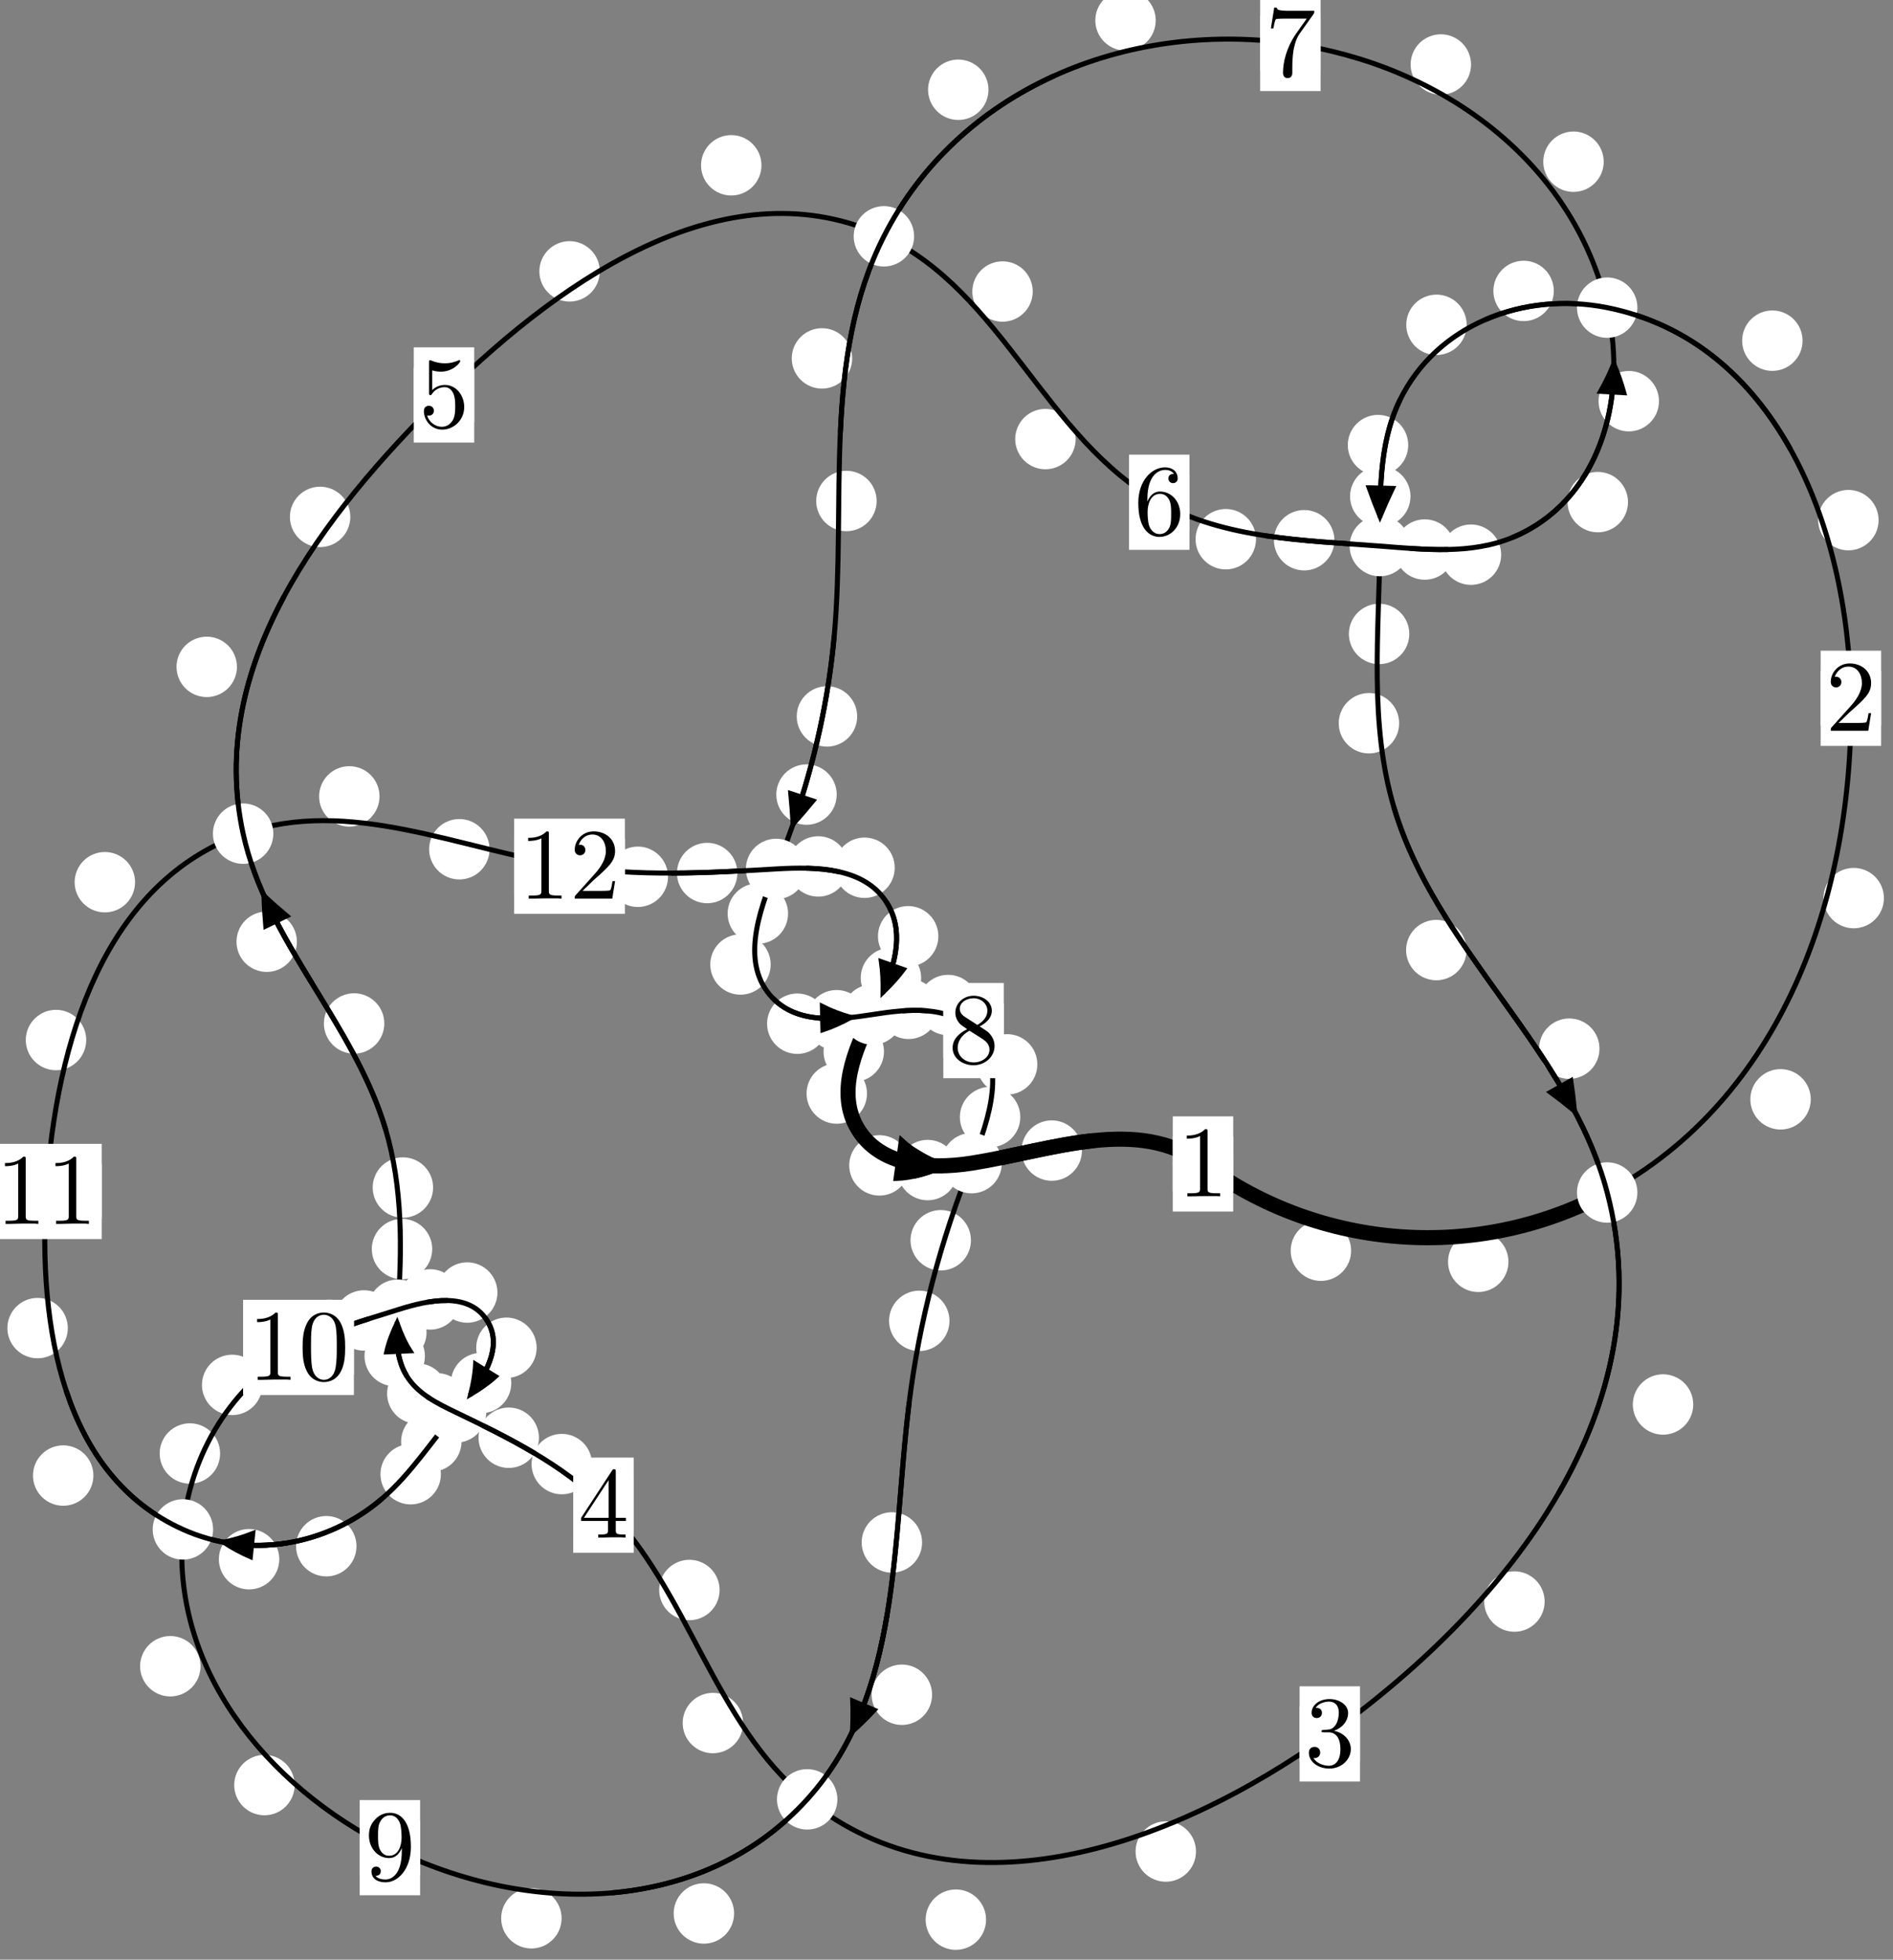 <?xml version="1.0"?>
<!-- Created by MetaPost 1.999 on 2021.07.05:2357 -->
<svg version="1.1" xmlns="http://www.w3.org/2000/svg" xmlns:xlink="http://www.w3.org/1999/xlink" width="187.276" height="193.908" viewBox="0 0 187.276 193.908">
<rect x="0" y="0" width="187.276" height="193.908" fill="#808080" stroke="none"/>
<!-- Original BoundingBox: -159.898148 -74.939102 27.378159 118.969376 -->
  <defs>
    <g transform="scale(0.01,0.01)" id="GLYPHcmr10_48">
      <path style="fill-rule: evenodd;" d="M460 -320C460 -400,455 -480,420 -554C374 -650,292 -666,250 -666C190 -666,117 -640,76 -547C44 -478,39 -400,39 -320C39 -245,43 -155,84 -79C127 2,200 22,249 22C303 22,379 1,423 -94C455 -163,460 -241,460 -320M249 -0C210 -0,151 -25,133 -121C122 -181,122 -273,122 -332C122 -396,122 -462,130 -516C149 -635,224 -644,249 -644C282 -644,348 -626,367 -527C377 -471,377 -395,377 -332C377 -257,377 -189,366 -125C351 -30,294 -0,249 -0"></path>
    </g>
    <g transform="scale(0.01,0.01)" id="GLYPHcmr10_49">
      <path style="fill-rule: evenodd;" d="M294 -640C294 -664,294 -666,271 -666C209 -602,121 -602,89 -602L89 -571C109 -571,168 -571,220 -597L220 -79C220 -43,217 -31,127 -31L95 -31L95 -0L257 -0L130 -3L217 -3L257 -3L297 -3L384 -3L419 -0L419 -31L387 -31C297 -31,294 -42,294 -79"></path>
    </g>
    <g transform="scale(0.01,0.01)" id="GLYPHcmr10_50">
      <path style="fill-rule: evenodd;" d="M127 -77L233 -180C389 -318,449 -372,449 -472C449 -586,359 -666,237 -666C124 -666,50 -574,50 -485C50 -429,100 -429,103 -429C120 -429,155 -441,155 -482C155 -508,137 -534,102 -534C94 -534,92 -534,89 -533C112 -598,166 -635,224 -635C315 -635,358 -554,358 -472C358 -392,308 -313,253 -251L61 -37C50 -26,50 -24,50 -0L421 -0L449 -174L424 -174C419 -144,412 -100,402 -85C395 -77,329 -77,307 -77"></path>
    </g>
    <g transform="scale(0.01,0.01)" id="GLYPHcmr10_51">
      <path style="fill-rule: evenodd;" d="M290 -352C372 -379,430 -449,430 -528C430 -610,342 -666,246 -666C145 -666,69 -606,69 -530C69 -497,91 -478,120 -478C151 -478,171 -500,171 -529C171 -579,124 -579,109 -579C140 -628,206 -641,242 -641C283 -641,338 -619,338 -529C338 -517,336 -459,310 -415C280 -367,246 -364,221 -363C213 -362,189 -360,182 -360C174 -359,167 -358,167 -348C167 -337,174 -337,191 -337L235 -337C317 -337,354 -269,354 -171C354 -35,285 -6,241 -6C198 -6,123 -23,88 -82C123 -77,154 -99,154 -137C154 -173,127 -193,98 -193C74 -193,42 -179,42 -135C42 -44,135 22,244 22C366 22,457 -69,457 -171C457 -253,394 -331,290 -352"></path>
    </g>
    <g transform="scale(0.01,0.01)" id="GLYPHcmr10_52">
      <path style="fill-rule: evenodd;" d="M294 -165L294 -78C294 -42,292 -31,218 -31L197 -31L197 -0L332 -0L238 -3L290 -3L332 -3L374 -3L427 -3L468 -0L468 -31L447 -31C373 -31,371 -42,371 -78L371 -165L471 -165L471 -196L371 -196L371 -651C371 -671,371 -677,355 -677C346 -677,343 -677,335 -665L28 -196L28 -165M300 -196L56 -196L300 -569"></path>
    </g>
    <g transform="scale(0.01,0.01)" id="GLYPHcmr10_53">
      <path style="fill-rule: evenodd;" d="M449 -201C449 -320,367 -420,259 -420C211 -420,168 -404,132 -369L132 -564C152 -558,185 -551,217 -551C340 -551,410 -642,410 -655C410 -661,407 -666,400 -666C399 -666,397 -666,392 -663C372 -654,323 -634,256 -634C216 -634,170 -641,123 -662C115 -665,113 -665,111 -665C101 -665,101 -657,101 -641L101 -345C101 -327,101 -319,115 -319C122 -319,124 -322,128 -328C139 -344,176 -398,257 -398C309 -398,334 -352,342 -334C358 -297,360 -258,360 -208C360 -173,360 -113,336 -71C312 -32,275 -6,229 -6C156 -6,99 -59,82 -118C85 -117,88 -116,99 -116C132 -116,149 -141,149 -165C149 -189,132 -214,99 -214C85 -214,50 -207,50 -161C50 -75,119 22,231 22C347 22,449 -74,449 -201"></path>
    </g>
    <g transform="scale(0.01,0.01)" id="GLYPHcmr10_54">
      <path style="fill-rule: evenodd;" d="M132 -328L132 -352C132 -605,256 -641,307 -641C331 -641,373 -635,395 -601C380 -601,340 -601,340 -556C340 -525,364 -510,386 -510C402 -510,432 -519,432 -558C432 -618,388 -666,305 -666C177 -666,42 -537,42 -316C42 -49,158 22,251 22C362 22,457 -72,457 -204C457 -331,368 -427,257 -427C189 -427,152 -376,132 -328M251 -6C188 -6,158 -66,152 -81C134 -128,134 -208,134 -226C134 -304,166 -404,256 -404C272 -404,318 -404,349 -342C367 -305,367 -254,367 -205C367 -157,367 -107,350 -71C320 -11,274 -6,251 -6"></path>
    </g>
    <g transform="scale(0.01,0.01)" id="GLYPHcmr10_55">
      <path style="fill-rule: evenodd;" d="M476 -609C485 -621,485 -623,485 -644L242 -644C120 -644,118 -657,114 -676L89 -676L56 -470L81 -470C84 -486,93 -549,106 -561C113 -567,191 -567,204 -567L411 -567C400 -551,321 -442,299 -409C209 -274,176 -135,176 -33C176 -23,176 22,222 22C268 22,268 -23,268 -33L268 -84C268 -139,271 -194,279 -248C283 -271,297 -357,341 -419"></path>
    </g>
    <g transform="scale(0.01,0.01)" id="GLYPHcmr10_56">
      <path style="fill-rule: evenodd;" d="M163 -457C117 -487,113 -521,113 -538C113 -599,178 -641,249 -641C322 -641,386 -589,386 -517C386 -460,347 -412,287 -377M309 -362C381 -399,430 -451,430 -517C430 -609,341 -666,250 -666C150 -666,69 -592,69 -499C69 -481,71 -436,113 -389C124 -377,161 -352,186 -335C128 -306,42 -250,42 -151C42 -45,144 22,249 22C362 22,457 -61,457 -168C457 -204,446 -249,408 -291C389 -312,373 -322,309 -362M209 -320L332 -242C360 -223,407 -193,407 -132C407 -58,332 -6,250 -6C164 -6,92 -68,92 -151C92 -209,124 -273,209 -320"></path>
    </g>
    <g transform="scale(0.01,0.01)" id="GLYPHcmr10_57">
      <path style="fill-rule: evenodd;" d="M367 -318L367 -286C367 -52,263 -6,205 -6C188 -6,134 -8,107 -42C151 -42,159 -71,159 -88C159 -119,135 -134,113 -134C97 -134,67 -125,67 -86C67 -19,121 22,206 22C335 22,457 -114,457 -329C457 -598,342 -666,253 -666C198 -666,149 -648,106 -603C65 -558,42 -516,42 -441C42 -316,130 -218,242 -218C303 -218,344 -260,367 -318M243 -241C227 -241,181 -241,150 -304C132 -341,132 -391,132 -440C132 -494,132 -541,153 -578C180 -628,218 -641,253 -641C299 -641,332 -607,349 -562C361 -530,365 -467,365 -421C365 -338,331 -241,243 -241"></path>
    </g>
  </defs>
  <path d="M133.667 123.758C133.667 122.965,133.352 122.205,132.791 121.644C132.231 121.084,131.471 120.769,130.678 120.769C129.885 120.769,129.125 121.084,128.565 121.644C128.004 122.205,127.689 122.965,127.689 123.758C127.689 124.55,128.004 125.311,128.565 125.871C129.125 126.432,129.885 126.746,130.678 126.746C131.471 126.746,132.231 126.432,132.791 125.871C133.352 125.311,133.667 124.55,133.667 123.758Z" style="fill: rgb(100%,100%,100%);stroke: none;"></path>
  <path d="M122.001 115.174C122.001 114.382,121.686 113.621,121.125 113.061C120.565 112.5,119.805 112.186,119.012 112.186C118.219 112.186,117.459 112.5,116.899 113.061C116.338 113.621,116.023 114.382,116.023 115.174C116.023 115.967,116.338 116.727,116.899 117.288C117.459 117.848,118.219 118.163,119.012 118.163C119.805 118.163,120.565 117.848,121.125 117.288C121.686 116.727,122.001 115.967,122.001 115.174Z" style="fill: rgb(100%,100%,100%);stroke: none;"></path>
  <path d="M179.14 108.78C179.14 107.987,178.825 107.227,178.265 106.667C177.704 106.106,176.944 105.791,176.151 105.791C175.359 105.791,174.598 106.106,174.038 106.667C173.478 107.227,173.163 107.987,173.163 108.78C173.163 109.573,173.478 110.333,174.038 110.893C174.598 111.454,175.359 111.769,176.151 111.769C176.944 111.769,177.704 111.454,178.265 110.893C178.825 110.333,179.14 109.573,179.14 108.78Z" style="fill: rgb(100%,100%,100%);stroke: none;"></path>
  <path d="M149.232 124.858C149.232 124.065,148.917 123.305,148.356 122.744C147.796 122.184,147.036 121.869,146.243 121.869C145.45 121.869,144.69 122.184,144.13 122.744C143.569 123.305,143.254 124.065,143.254 124.858C143.254 125.65,143.569 126.411,144.13 126.971C144.69 127.531,145.45 127.846,146.243 127.846C147.036 127.846,147.796 127.531,148.356 126.971C148.917 126.411,149.232 125.65,149.232 124.858Z" style="fill: rgb(100%,100%,100%);stroke: none;"></path>
  <path d="M185.851 51.467C185.851 50.675,185.536 49.915,184.975 49.354C184.415 48.794,183.655 48.479,182.862 48.479C182.069 48.479,181.309 48.794,180.749 49.354C180.188 49.915,179.873 50.675,179.873 51.467C179.873 52.26,180.188 53.02,180.749 53.581C181.309 54.141,182.069 54.456,182.862 54.456C183.655 54.456,184.415 54.141,184.975 53.581C185.536 53.02,185.851 52.26,185.851 51.467Z" style="fill: rgb(100%,100%,100%);stroke: none;"></path>
  <path d="M186.378 88.867C186.378 88.075,186.063 87.314,185.503 86.754C184.942 86.193,184.182 85.879,183.389 85.879C182.597 85.879,181.837 86.193,181.276 86.754C180.716 87.314,180.401 88.075,180.401 88.867C180.401 89.66,180.716 90.42,181.276 90.981C181.837 91.541,182.597 91.856,183.389 91.856C184.182 91.856,184.942 91.541,185.503 90.981C186.063 90.42,186.378 89.66,186.378 88.867Z" style="fill: rgb(100%,100%,100%);stroke: none;"></path>
  <path d="M153.719 28.788C153.719 27.995,153.404 27.235,152.844 26.674C152.284 26.114,151.523 25.799,150.731 25.799C149.938 25.799,149.178 26.114,148.617 26.674C148.057 27.235,147.742 27.995,147.742 28.788C147.742 29.58,148.057 30.34,148.617 30.901C149.178 31.461,149.938 31.776,150.731 31.776C151.523 31.776,152.284 31.461,152.844 30.901C153.404 30.34,153.719 29.58,153.719 28.788Z" style="fill: rgb(100%,100%,100%);stroke: none;"></path>
  <path d="M178.329 33.71C178.329 32.917,178.014 32.157,177.454 31.597C176.893 31.036,176.133 30.721,175.341 30.721C174.548 30.721,173.788 31.036,173.227 31.597C172.667 32.157,172.352 32.917,172.352 33.71C172.352 34.503,172.667 35.263,173.227 35.823C173.788 36.384,174.548 36.699,175.341 36.699C176.133 36.699,176.893 36.384,177.454 35.823C178.014 35.263,178.329 34.503,178.329 33.71Z" style="fill: rgb(100%,100%,100%);stroke: none;"></path>
  <path d="M139.317 44.041C139.317 43.248,139.002 42.488,138.441 41.927C137.881 41.367,137.121 41.052,136.328 41.052C135.535 41.052,134.775 41.367,134.215 41.927C133.654 42.488,133.339 43.248,133.339 44.041C133.339 44.833,133.654 45.594,134.215 46.154C134.775 46.715,135.535 47.03,136.328 47.03C137.121 47.03,137.881 46.715,138.441 46.154C139.002 45.594,139.317 44.833,139.317 44.041Z" style="fill: rgb(100%,100%,100%);stroke: none;"></path>
  <path d="M145.1 32.142C145.1 31.349,144.785 30.589,144.225 30.028C143.664 29.468,142.904 29.153,142.112 29.153C141.319 29.153,140.559 29.468,139.998 30.028C139.438 30.589,139.123 31.349,139.123 32.142C139.123 32.934,139.438 33.695,139.998 34.255C140.559 34.816,141.319 35.13,142.112 35.13C142.904 35.13,143.664 34.816,144.225 34.255C144.785 33.695,145.1 32.934,145.1 32.142Z" style="fill: rgb(100%,100%,100%);stroke: none;"></path>
  <path d="M139.423 62.728C139.423 61.935,139.108 61.175,138.548 60.614C137.988 60.054,137.227 59.739,136.435 59.739C135.642 59.739,134.882 60.054,134.321 60.614C133.761 61.175,133.446 61.935,133.446 62.728C133.446 63.52,133.761 64.281,134.321 64.841C134.882 65.402,135.642 65.717,136.435 65.717C137.227 65.717,137.988 65.402,138.548 64.841C139.108 64.281,139.423 63.52,139.423 62.728Z" style="fill: rgb(100%,100%,100%);stroke: none;"></path>
  <path d="M139.54 49.116C139.54 48.323,139.225 47.563,138.665 47.002C138.104 46.442,137.344 46.127,136.551 46.127C135.759 46.127,134.998 46.442,134.438 47.002C133.877 47.563,133.563 48.323,133.563 49.116C133.563 49.908,133.877 50.668,134.438 51.229C134.998 51.789,135.759 52.104,136.551 52.104C137.344 52.104,138.104 51.789,138.665 51.229C139.225 50.668,139.54 49.908,139.54 49.116Z" style="fill: rgb(100%,100%,100%);stroke: none;"></path>
  <path d="M145.084 94.01C145.084 93.218,144.769 92.458,144.209 91.897C143.648 91.337,142.888 91.022,142.095 91.022C141.303 91.022,140.542 91.337,139.982 91.897C139.421 92.458,139.106 93.218,139.106 94.01C139.106 94.803,139.421 95.563,139.982 96.124C140.542 96.684,141.303 96.999,142.095 96.999C142.888 96.999,143.648 96.684,144.209 96.124C144.769 95.563,145.084 94.803,145.084 94.01Z" style="fill: rgb(100%,100%,100%);stroke: none;"></path>
  <path d="M138.419 71.565C138.419 70.772,138.104 70.012,137.543 69.451C136.983 68.891,136.223 68.576,135.43 68.576C134.637 68.576,133.877 68.891,133.317 69.451C132.756 70.012,132.441 70.772,132.441 71.565C132.441 72.357,132.756 73.117,133.317 73.678C133.877 74.238,134.637 74.553,135.43 74.553C136.223 74.553,136.983 74.238,137.543 73.678C138.104 73.117,138.419 72.357,138.419 71.565Z" style="fill: rgb(100%,100%,100%);stroke: none;"></path>
  <path d="M167.514 138.974C167.514 138.182,167.199 137.422,166.639 136.861C166.078 136.301,165.318 135.986,164.525 135.986C163.733 135.986,162.972 136.301,162.412 136.861C161.851 137.422,161.537 138.182,161.537 138.974C161.537 139.767,161.851 140.527,162.412 141.088C162.972 141.648,163.733 141.963,164.525 141.963C165.318 141.963,166.078 141.648,166.639 141.088C167.199 140.527,167.514 139.767,167.514 138.974Z" style="fill: rgb(100%,100%,100%);stroke: none;"></path>
  <path d="M158.239 103.766C158.239 102.973,157.924 102.213,157.364 101.653C156.803 101.092,156.043 100.777,155.25 100.777C154.458 100.777,153.698 101.092,153.137 101.653C152.577 102.213,152.262 102.973,152.262 103.766C152.262 104.559,152.577 105.319,153.137 105.879C153.698 106.44,154.458 106.755,155.25 106.755C156.043 106.755,156.803 106.44,157.364 105.879C157.924 105.319,158.239 104.559,158.239 103.766Z" style="fill: rgb(100%,100%,100%);stroke: none;"></path>
  <path d="M118.321 183.21C118.321 182.417,118.006 181.657,117.445 181.097C116.885 180.536,116.125 180.221,115.332 180.221C114.539 180.221,113.779 180.536,113.219 181.097C112.658 181.657,112.343 182.417,112.343 183.21C112.343 184.003,112.658 184.763,113.219 185.323C113.779 185.884,114.539 186.199,115.332 186.199C116.125 186.199,116.885 185.884,117.445 185.323C118.006 184.763,118.321 184.003,118.321 183.21Z" style="fill: rgb(100%,100%,100%);stroke: none;"></path>
  <path d="M152.812 158.475C152.812 157.682,152.498 156.922,151.937 156.361C151.377 155.801,150.616 155.486,149.824 155.486C149.031 155.486,148.271 155.801,147.71 156.361C147.15 156.922,146.835 157.682,146.835 158.475C146.835 159.267,147.15 160.028,147.71 160.588C148.271 161.149,149.031 161.463,149.824 161.463C150.616 161.463,151.377 161.149,151.937 160.588C152.498 160.028,152.812 159.267,152.812 158.475Z" style="fill: rgb(100%,100%,100%);stroke: none;"></path>
  <path d="M73.515 170.497C73.515 169.704,73.2 168.944,72.64 168.383C72.079 167.823,71.319 167.508,70.526 167.508C69.734 167.508,68.974 167.823,68.413 168.383C67.853 168.944,67.538 169.704,67.538 170.497C67.538 171.289,67.853 172.05,68.413 172.61C68.974 173.17,69.734 173.485,70.526 173.485C71.319 173.485,72.079 173.17,72.64 172.61C73.2 172.05,73.515 171.289,73.515 170.497Z" style="fill: rgb(100%,100%,100%);stroke: none;"></path>
  <path d="M97.552 189.95C97.552 189.158,97.237 188.398,96.676 187.837C96.116 187.277,95.356 186.962,94.563 186.962C93.77 186.962,93.01 187.277,92.45 187.837C91.889 188.398,91.574 189.158,91.574 189.95C91.574 190.743,91.889 191.503,92.45 192.064C93.01 192.624,93.77 192.939,94.563 192.939C95.356 192.939,96.116 192.624,96.676 192.064C97.237 191.503,97.552 190.743,97.552 189.95Z" style="fill: rgb(100%,100%,100%);stroke: none;"></path>
  <path d="M58.567 144.873C58.567 144.08,58.252 143.32,57.691 142.759C57.131 142.199,56.371 141.884,55.578 141.884C54.785 141.884,54.025 142.199,53.465 142.759C52.904 143.32,52.589 144.08,52.589 144.873C52.589 145.665,52.904 146.425,53.465 146.986C54.025 147.546,54.785 147.861,55.578 147.861C56.371 147.861,57.131 147.546,57.691 146.986C58.252 146.425,58.567 145.665,58.567 144.873Z" style="fill: rgb(100%,100%,100%);stroke: none;"></path>
  <path d="M71.191 157.331C71.191 156.538,70.876 155.778,70.316 155.218C69.755 154.657,68.995 154.342,68.203 154.342C67.41 154.342,66.65 154.657,66.089 155.218C65.529 155.778,65.214 156.538,65.214 157.331C65.214 158.124,65.529 158.884,66.089 159.444C66.65 160.005,67.41 160.32,68.203 160.32C68.995 160.32,69.755 160.005,70.316 159.444C70.876 158.884,71.191 158.124,71.191 157.331Z" style="fill: rgb(100%,100%,100%);stroke: none;"></path>
  <path d="M46.225 138.86C46.225 138.067,45.91 137.307,45.349 136.746C44.789 136.186,44.029 135.871,43.236 135.871C42.443 135.871,41.683 136.186,41.123 136.746C40.562 137.307,40.247 138.067,40.247 138.86C40.247 139.652,40.562 140.413,41.123 140.973C41.683 141.534,42.443 141.849,43.236 141.849C44.029 141.849,44.789 141.534,45.349 140.973C45.91 140.413,46.225 139.652,46.225 138.86Z" style="fill: rgb(100%,100%,100%);stroke: none;"></path>
  <path d="M53.319 142.265C53.319 141.472,53.004 140.712,52.444 140.152C51.883 139.591,51.123 139.276,50.331 139.276C49.538 139.276,48.778 139.591,48.217 140.152C47.657 140.712,47.342 141.472,47.342 142.265C47.342 143.058,47.657 143.818,48.217 144.378C48.778 144.939,49.538 145.254,50.331 145.254C51.123 145.254,51.883 144.939,52.444 144.378C53.004 143.818,53.319 143.058,53.319 142.265Z" style="fill: rgb(100%,100%,100%);stroke: none;"></path>
  <path d="M42.037 134.18C42.037 133.387,41.722 132.627,41.162 132.066C40.601 131.506,39.841 131.191,39.049 131.191C38.256 131.191,37.496 131.506,36.935 132.066C36.375 132.627,36.06 133.387,36.06 134.18C36.06 134.972,36.375 135.733,36.935 136.293C37.496 136.854,38.256 137.168,39.049 137.168C39.841 137.168,40.601 136.854,41.162 136.293C41.722 135.733,42.037 134.972,42.037 134.18Z" style="fill: rgb(100%,100%,100%);stroke: none;"></path>
  <path d="M44.275 137.899C44.275 137.106,43.96 136.346,43.399 135.785C42.839 135.225,42.079 134.91,41.286 134.91C40.493 134.91,39.733 135.225,39.173 135.785C38.612 136.346,38.297 137.106,38.297 137.899C38.297 138.691,38.612 139.452,39.173 140.012C39.733 140.573,40.493 140.888,41.286 140.888C42.079 140.888,42.839 140.573,43.399 140.012C43.96 139.452,44.275 138.691,44.275 137.899Z" style="fill: rgb(100%,100%,100%);stroke: none;"></path>
  <path d="M42.759 123.595C42.759 122.802,42.445 122.042,41.884 121.482C41.324 120.921,40.563 120.606,39.771 120.606C38.978 120.606,38.218 120.921,37.657 121.482C37.097 122.042,36.782 122.802,36.782 123.595C36.782 124.388,37.097 125.148,37.657 125.708C38.218 126.269,38.978 126.584,39.771 126.584C40.563 126.584,41.324 126.269,41.884 125.708C42.445 125.148,42.759 124.388,42.759 123.595Z" style="fill: rgb(100%,100%,100%);stroke: none;"></path>
  <path d="M42.2 131.834C42.2 131.042,41.885 130.282,41.324 129.721C40.764 129.161,40.003 128.846,39.211 128.846C38.418 128.846,37.658 129.161,37.097 129.721C36.537 130.282,36.222 131.042,36.222 131.834C36.222 132.627,36.537 133.387,37.097 133.948C37.658 134.508,38.418 134.823,39.211 134.823C40.003 134.823,40.764 134.508,41.324 133.948C41.885 133.387,42.2 132.627,42.2 131.834Z" style="fill: rgb(100%,100%,100%);stroke: none;"></path>
  <path d="M38.02 101.273C38.02 100.48,37.705 99.72,37.144 99.16C36.584 98.599,35.823 98.284,35.031 98.284C34.238 98.284,33.478 98.599,32.917 99.16C32.357 99.72,32.042 100.48,32.042 101.273C32.042 102.066,32.357 102.826,32.917 103.386C33.478 103.947,34.238 104.262,35.031 104.262C35.823 104.262,36.584 103.947,37.144 103.386C37.705 102.826,38.02 102.066,38.02 101.273Z" style="fill: rgb(100%,100%,100%);stroke: none;"></path>
  <path d="M42.847 117.507C42.847 116.714,42.532 115.954,41.972 115.394C41.412 114.833,40.651 114.518,39.859 114.518C39.066 114.518,38.306 114.833,37.745 115.394C37.185 115.954,36.87 116.714,36.87 117.507C36.87 118.3,37.185 119.06,37.745 119.62C38.306 120.181,39.066 120.496,39.859 120.496C40.651 120.496,41.412 120.181,41.972 119.62C42.532 119.06,42.847 118.3,42.847 117.507Z" style="fill: rgb(100%,100%,100%);stroke: none;"></path>
  <path d="M23.441 65.987C23.441 65.195,23.126 64.435,22.566 63.874C22.005 63.314,21.245 62.999,20.452 62.999C19.66 62.999,18.899 63.314,18.339 63.874C17.778 64.435,17.464 65.195,17.464 65.987C17.464 66.78,17.778 67.54,18.339 68.101C18.899 68.661,19.66 68.976,20.452 68.976C21.245 68.976,22.005 68.661,22.566 68.101C23.126 67.54,23.441 66.78,23.441 65.987Z" style="fill: rgb(100%,100%,100%);stroke: none;"></path>
  <path d="M29.373 93.185C29.373 92.392,29.058 91.632,28.498 91.071C27.937 90.511,27.177 90.196,26.385 90.196C25.592 90.196,24.832 90.511,24.271 91.071C23.711 91.632,23.396 92.392,23.396 93.185C23.396 93.977,23.711 94.737,24.271 95.298C24.832 95.858,25.592 96.173,26.385 96.173C27.177 96.173,27.937 95.858,28.498 95.298C29.058 94.737,29.373 93.977,29.373 93.185Z" style="fill: rgb(100%,100%,100%);stroke: none;"></path>
  <path d="M59.336 26.852C59.336 26.059,59.021 25.299,58.461 24.739C57.9 24.178,57.14 23.863,56.347 23.863C55.555 23.863,54.795 24.178,54.234 24.739C53.674 25.299,53.359 26.059,53.359 26.852C53.359 27.645,53.674 28.405,54.234 28.965C54.795 29.526,55.555 29.841,56.347 29.841C57.14 29.841,57.9 29.526,58.461 28.965C59.021 28.405,59.336 27.645,59.336 26.852Z" style="fill: rgb(100%,100%,100%);stroke: none;"></path>
  <path d="M34.657 51.147C34.657 50.354,34.342 49.594,33.782 49.034C33.221 48.473,32.461 48.158,31.668 48.158C30.876 48.158,30.116 48.473,29.555 49.034C28.995 49.594,28.68 50.354,28.68 51.147C28.68 51.94,28.995 52.7,29.555 53.26C30.116 53.821,30.876 54.136,31.668 54.136C32.461 54.136,33.221 53.821,33.782 53.26C34.342 52.7,34.657 51.94,34.657 51.147Z" style="fill: rgb(100%,100%,100%);stroke: none;"></path>
  <path d="M102.171 28.845C102.171 28.053,101.856 27.293,101.295 26.732C100.735 26.172,99.975 25.857,99.182 25.857C98.389 25.857,97.629 26.172,97.069 26.732C96.508 27.293,96.193 28.053,96.193 28.845C96.193 29.638,96.508 30.398,97.069 30.959C97.629 31.519,98.389 31.834,99.182 31.834C99.975 31.834,100.735 31.519,101.295 30.959C101.856 30.398,102.171 29.638,102.171 28.845Z" style="fill: rgb(100%,100%,100%);stroke: none;"></path>
  <path d="M75.332 16.357C75.332 15.564,75.017 14.804,74.457 14.243C73.896 13.683,73.136 13.368,72.343 13.368C71.551 13.368,70.791 13.683,70.23 14.243C69.67 14.804,69.355 15.564,69.355 16.357C69.355 17.149,69.67 17.909,70.23 18.47C70.791 19.03,71.551 19.345,72.343 19.345C73.136 19.345,73.896 19.03,74.457 18.47C75.017 17.909,75.332 17.149,75.332 16.357Z" style="fill: rgb(100%,100%,100%);stroke: none;"></path>
  <path d="M124.257 53.355C124.257 52.562,123.942 51.802,123.381 51.242C122.821 50.681,122.061 50.366,121.268 50.366C120.475 50.366,119.715 50.681,119.155 51.242C118.594 51.802,118.279 52.562,118.279 53.355C118.279 54.148,118.594 54.908,119.155 55.468C119.715 56.029,120.475 56.344,121.268 56.344C122.061 56.344,122.821 56.029,123.381 55.468C123.942 54.908,124.257 54.148,124.257 53.355Z" style="fill: rgb(100%,100%,100%);stroke: none;"></path>
  <path d="M106.414 43.448C106.414 42.655,106.099 41.895,105.538 41.334C104.978 40.774,104.218 40.459,103.425 40.459C102.632 40.459,101.872 40.774,101.312 41.334C100.751 41.895,100.436 42.655,100.436 43.448C100.436 44.24,100.751 45.001,101.312 45.561C101.872 46.121,102.632 46.436,103.425 46.436C104.218 46.436,104.978 46.121,105.538 45.561C106.099 45.001,106.414 44.24,106.414 43.448Z" style="fill: rgb(100%,100%,100%);stroke: none;"></path>
  <path d="M143.938 54.377C143.938 53.585,143.623 52.825,143.063 52.264C142.502 51.704,141.742 51.389,140.95 51.389C140.157 51.389,139.397 51.704,138.836 52.264C138.276 52.825,137.961 53.585,137.961 54.377C137.961 55.17,138.276 55.93,138.836 56.491C139.397 57.051,140.157 57.366,140.95 57.366C141.742 57.366,142.502 57.051,143.063 56.491C143.623 55.93,143.938 55.17,143.938 54.377Z" style="fill: rgb(100%,100%,100%);stroke: none;"></path>
  <path d="M132.011 53.456C132.011 52.663,131.696 51.903,131.135 51.342C130.575 50.782,129.815 50.467,129.022 50.467C128.229 50.467,127.469 50.782,126.909 51.342C126.348 51.903,126.033 52.663,126.033 53.456C126.033 54.248,126.348 55.008,126.909 55.569C127.469 56.129,128.229 56.444,129.022 56.444C129.815 56.444,130.575 56.129,131.135 55.569C131.696 55.008,132.011 54.248,132.011 53.456Z" style="fill: rgb(100%,100%,100%);stroke: none;"></path>
  <path d="M161.059 49.685C161.059 48.892,160.744 48.132,160.183 47.572C159.623 47.011,158.863 46.696,158.07 46.696C157.277 46.696,156.517 47.011,155.957 47.572C155.396 48.132,155.081 48.892,155.081 49.685C155.081 50.478,155.396 51.238,155.957 51.798C156.517 52.359,157.277 52.674,158.07 52.674C158.863 52.674,159.623 52.359,160.183 51.798C160.744 51.238,161.059 50.478,161.059 49.685Z" style="fill: rgb(100%,100%,100%);stroke: none;"></path>
  <path d="M148.512 54.887C148.512 54.094,148.197 53.334,147.637 52.773C147.076 52.213,146.316 51.898,145.524 51.898C144.731 51.898,143.971 52.213,143.41 52.773C142.85 53.334,142.535 54.094,142.535 54.887C142.535 55.679,142.85 56.439,143.41 57C143.971 57.56,144.731 57.875,145.524 57.875C146.316 57.875,147.076 57.56,147.637 57C148.197 56.439,148.512 55.679,148.512 54.887Z" style="fill: rgb(100%,100%,100%);stroke: none;"></path>
  <path d="M158.656 16.002C158.656 15.209,158.341 14.449,157.781 13.888C157.22 13.328,156.46 13.013,155.667 13.013C154.875 13.013,154.114 13.328,153.554 13.888C152.993 14.449,152.678 15.209,152.678 16.002C152.678 16.794,152.993 17.555,153.554 18.115C154.114 18.676,154.875 18.99,155.667 18.99C156.46 18.99,157.22 18.676,157.781 18.115C158.341 17.555,158.656 16.794,158.656 16.002Z" style="fill: rgb(100%,100%,100%);stroke: none;"></path>
  <path d="M164.125 39.697C164.125 38.904,163.81 38.144,163.249 37.584C162.689 37.023,161.929 36.708,161.136 36.708C160.343 36.708,159.583 37.023,159.023 37.584C158.462 38.144,158.147 38.904,158.147 39.697C158.147 40.49,158.462 41.25,159.023 41.81C159.583 42.371,160.343 42.686,161.136 42.686C161.929 42.686,162.689 42.371,163.249 41.81C163.81 41.25,164.125 40.49,164.125 39.697Z" style="fill: rgb(100%,100%,100%);stroke: none;"></path>
  <path d="M114.338 2.019C114.338 1.227,114.023 0.467,113.462 -0.094C112.902 -0.654,112.142 -0.969,111.349 -0.969C110.556 -0.969,109.796 -0.654,109.236 -0.094C108.675 0.467,108.36 1.227,108.36 2.019C108.36 2.812,108.675 3.572,109.236 4.133C109.796 4.693,110.556 5.008,111.349 5.008C112.142 5.008,112.902 4.693,113.462 4.133C114.023 3.572,114.338 2.812,114.338 2.019Z" style="fill: rgb(100%,100%,100%);stroke: none;"></path>
  <path d="M145.532 6.382C145.532 5.589,145.217 4.829,144.657 4.269C144.096 3.708,143.336 3.393,142.543 3.393C141.751 3.393,140.991 3.708,140.43 4.269C139.87 4.829,139.555 5.589,139.555 6.382C139.555 7.175,139.87 7.935,140.43 8.495C140.991 9.056,141.751 9.371,142.543 9.371C143.336 9.371,144.096 9.056,144.657 8.495C145.217 7.935,145.532 7.175,145.532 6.382Z" style="fill: rgb(100%,100%,100%);stroke: none;"></path>
  <path d="M84.307 35.463C84.307 34.671,83.992 33.91,83.431 33.35C82.871 32.79,82.111 32.475,81.318 32.475C80.525 32.475,79.765 32.79,79.205 33.35C78.644 33.91,78.329 34.671,78.329 35.463C78.329 36.256,78.644 37.016,79.205 37.577C79.765 38.137,80.525 38.452,81.318 38.452C82.111 38.452,82.871 38.137,83.431 37.577C83.992 37.016,84.307 36.256,84.307 35.463Z" style="fill: rgb(100%,100%,100%);stroke: none;"></path>
  <path d="M97.791 8.882C97.791 8.089,97.476 7.329,96.916 6.768C96.355 6.208,95.595 5.893,94.803 5.893C94.01 5.893,93.25 6.208,92.689 6.768C92.129 7.329,91.814 8.089,91.814 8.882C91.814 9.674,92.129 10.435,92.689 10.995C93.25 11.556,94.01 11.87,94.803 11.87C95.595 11.87,96.355 11.556,96.916 10.995C97.476 10.435,97.791 9.674,97.791 8.882Z" style="fill: rgb(100%,100%,100%);stroke: none;"></path>
  <path d="M84.8 70.89C84.8 70.098,84.485 69.337,83.925 68.777C83.364 68.216,82.604 67.902,81.811 67.902C81.019 67.902,80.258 68.216,79.698 68.777C79.137 69.337,78.822 70.098,78.822 70.89C78.822 71.683,79.137 72.443,79.698 73.004C80.258 73.564,81.019 73.879,81.811 73.879C82.604 73.879,83.364 73.564,83.925 73.004C84.485 72.443,84.8 71.683,84.8 70.89Z" style="fill: rgb(100%,100%,100%);stroke: none;"></path>
  <path d="M86.727 49.573C86.727 48.78,86.412 48.02,85.852 47.459C85.291 46.899,84.531 46.584,83.738 46.584C82.946 46.584,82.185 46.899,81.625 47.459C81.064 48.02,80.749 48.78,80.749 49.573C80.749 50.365,81.064 51.126,81.625 51.686C82.185 52.247,82.946 52.562,83.738 52.562C84.531 52.562,85.291 52.247,85.852 51.686C86.412 51.126,86.727 50.365,86.727 49.573Z" style="fill: rgb(100%,100%,100%);stroke: none;"></path>
  <path d="M77.964 90.399C77.964 89.606,77.649 88.846,77.088 88.286C76.528 87.725,75.768 87.41,74.975 87.41C74.182 87.41,73.422 87.725,72.862 88.286C72.301 88.846,71.986 89.606,71.986 90.399C71.986 91.192,72.301 91.952,72.862 92.512C73.422 93.073,74.182 93.388,74.975 93.388C75.768 93.388,76.528 93.073,77.088 92.512C77.649 91.952,77.964 91.192,77.964 90.399Z" style="fill: rgb(100%,100%,100%);stroke: none;"></path>
  <path d="M82.777 78.624C82.777 77.831,82.462 77.071,81.902 76.511C81.341 75.95,80.581 75.635,79.789 75.635C78.996 75.635,78.236 75.95,77.675 76.511C77.115 77.071,76.8 77.831,76.8 78.624C76.8 79.417,77.115 80.177,77.675 80.737C78.236 81.298,78.996 81.613,79.789 81.613C80.581 81.613,81.341 81.298,81.902 80.737C82.462 80.177,82.777 79.417,82.777 78.624Z" style="fill: rgb(100%,100%,100%);stroke: none;"></path>
  <path d="M81.866 101.296C81.866 100.503,81.551 99.743,80.99 99.183C80.43 98.622,79.67 98.307,78.877 98.307C78.084 98.307,77.324 98.622,76.764 99.183C76.203 99.743,75.888 100.503,75.888 101.296C75.888 102.089,76.203 102.849,76.764 103.409C77.324 103.97,78.084 104.285,78.877 104.285C79.67 104.285,80.43 103.97,80.99 103.409C81.551 102.849,81.866 102.089,81.866 101.296Z" style="fill: rgb(100%,100%,100%);stroke: none;"></path>
  <path d="M76.244 95.437C76.244 94.645,75.929 93.885,75.369 93.324C74.808 92.764,74.048 92.449,73.255 92.449C72.463 92.449,71.703 92.764,71.142 93.324C70.582 93.885,70.267 94.645,70.267 95.437C70.267 96.23,70.582 96.99,71.142 97.551C71.703 98.111,72.463 98.426,73.255 98.426C74.048 98.426,74.808 98.111,75.369 97.551C75.929 96.99,76.244 96.23,76.244 95.437Z" style="fill: rgb(100%,100%,100%);stroke: none;"></path>
  <path d="M92.871 99.827C92.871 99.034,92.556 98.274,91.996 97.713C91.435 97.153,90.675 96.838,89.882 96.838C89.09 96.838,88.33 97.153,87.769 97.713C87.209 98.274,86.894 99.034,86.894 99.827C86.894 100.619,87.209 101.379,87.769 101.94C88.33 102.5,89.09 102.815,89.882 102.815C90.675 102.815,91.435 102.5,91.996 101.94C92.556 101.379,92.871 100.619,92.871 99.827Z" style="fill: rgb(100%,100%,100%);stroke: none;"></path>
  <path d="M85.755 100.952C85.755 100.159,85.44 99.399,84.88 98.838C84.319 98.278,83.559 97.963,82.767 97.963C81.974 97.963,81.214 98.278,80.653 98.838C80.093 99.399,79.778 100.159,79.778 100.952C79.778 101.744,80.093 102.505,80.653 103.065C81.214 103.625,81.974 103.94,82.767 103.94C83.559 103.94,84.319 103.625,84.88 103.065C85.44 102.505,85.755 101.744,85.755 100.952Z" style="fill: rgb(100%,100%,100%);stroke: none;"></path>
  <path d="M102.625 105.32C102.625 104.527,102.31 103.767,101.75 103.207C101.189 102.646,100.429 102.331,99.636 102.331C98.844 102.331,98.084 102.646,97.523 103.207C96.963 103.767,96.648 104.527,96.648 105.32C96.648 106.113,96.963 106.873,97.523 107.433C98.084 107.994,98.844 108.309,99.636 108.309C100.429 108.309,101.189 107.994,101.75 107.433C102.31 106.873,102.625 106.113,102.625 105.32Z" style="fill: rgb(100%,100%,100%);stroke: none;"></path>
  <path d="M96.785 99.447C96.785 98.655,96.47 97.894,95.91 97.334C95.349 96.774,94.589 96.459,93.796 96.459C93.004 96.459,92.244 96.774,91.683 97.334C91.123 97.894,90.808 98.655,90.808 99.447C90.808 100.24,91.123 101,91.683 101.561C92.244 102.121,93.004 102.436,93.796 102.436C94.589 102.436,95.349 102.121,95.91 101.561C96.47 101,96.785 100.24,96.785 99.447Z" style="fill: rgb(100%,100%,100%);stroke: none;"></path>
  <path d="M96.057 122.725C96.057 121.932,95.742 121.172,95.181 120.611C94.621 120.051,93.861 119.736,93.068 119.736C92.275 119.736,91.515 120.051,90.955 120.611C90.394 121.172,90.079 121.932,90.079 122.725C90.079 123.518,90.394 124.278,90.955 124.838C91.515 125.399,92.275 125.714,93.068 125.714C93.861 125.714,94.621 125.399,95.181 124.838C95.742 124.278,96.057 123.518,96.057 122.725Z" style="fill: rgb(100%,100%,100%);stroke: none;"></path>
  <path d="M100.938 110.533C100.938 109.741,100.623 108.98,100.062 108.42C99.502 107.86,98.742 107.545,97.949 107.545C97.156 107.545,96.396 107.86,95.836 108.42C95.275 108.98,94.96 109.741,94.96 110.533C94.96 111.326,95.275 112.086,95.836 112.647C96.396 113.207,97.156 113.522,97.949 113.522C98.742 113.522,99.502 113.207,100.062 112.647C100.623 112.086,100.938 111.326,100.938 110.533Z" style="fill: rgb(100%,100%,100%);stroke: none;"></path>
  <path d="M91.223 152.626C91.223 151.833,90.908 151.073,90.348 150.512C89.787 149.952,89.027 149.637,88.234 149.637C87.442 149.637,86.682 149.952,86.121 150.512C85.561 151.073,85.246 151.833,85.246 152.626C85.246 153.418,85.561 154.179,86.121 154.739C86.682 155.3,87.442 155.615,88.234 155.615C89.027 155.615,89.787 155.3,90.348 154.739C90.908 154.179,91.223 153.418,91.223 152.626Z" style="fill: rgb(100%,100%,100%);stroke: none;"></path>
  <path d="M93.933 130.699C93.933 129.907,93.618 129.146,93.058 128.586C92.497 128.026,91.737 127.711,90.945 127.711C90.152 127.711,89.392 128.026,88.831 128.586C88.271 129.146,87.956 129.907,87.956 130.699C87.956 131.492,88.271 132.252,88.831 132.813C89.392 133.373,90.152 133.688,90.945 133.688C91.737 133.688,92.497 133.373,93.058 132.813C93.618 132.252,93.933 131.492,93.933 130.699Z" style="fill: rgb(100%,100%,100%);stroke: none;"></path>
  <path d="M72.625 189.338C72.625 188.545,72.31 187.785,71.749 187.225C71.189 186.664,70.429 186.349,69.636 186.349C68.843 186.349,68.083 186.664,67.523 187.225C66.962 187.785,66.647 188.545,66.647 189.338C66.647 190.131,66.962 190.891,67.523 191.451C68.083 192.012,68.843 192.327,69.636 192.327C70.429 192.327,71.189 192.012,71.749 191.451C72.31 190.891,72.625 190.131,72.625 189.338Z" style="fill: rgb(100%,100%,100%);stroke: none;"></path>
  <path d="M92.212 167.697C92.212 166.904,91.897 166.144,91.337 165.584C90.776 165.023,90.016 164.708,89.224 164.708C88.431 164.708,87.671 165.023,87.11 165.584C86.55 166.144,86.235 166.904,86.235 167.697C86.235 168.49,86.55 169.25,87.11 169.81C87.671 170.371,88.431 170.686,89.224 170.686C90.016 170.686,90.776 170.371,91.337 169.81C91.897 169.25,92.212 168.49,92.212 167.697Z" style="fill: rgb(100%,100%,100%);stroke: none;"></path>
  <path d="M29.15 176.635C29.15 175.842,28.835 175.082,28.274 174.522C27.714 173.961,26.954 173.646,26.161 173.646C25.368 173.646,24.608 173.961,24.048 174.522C23.487 175.082,23.172 175.842,23.172 176.635C23.172 177.428,23.487 178.188,24.048 178.748C24.608 179.309,25.368 179.624,26.161 179.624C26.954 179.624,27.714 179.309,28.274 178.748C28.835 178.188,29.15 177.428,29.15 176.635Z" style="fill: rgb(100%,100%,100%);stroke: none;"></path>
  <path d="M55.559 189.814C55.559 189.021,55.244 188.261,54.683 187.701C54.123 187.14,53.363 186.825,52.57 186.825C51.777 186.825,51.017 187.14,50.457 187.701C49.896 188.261,49.581 189.021,49.581 189.814C49.581 190.607,49.896 191.367,50.457 191.927C51.017 192.488,51.777 192.803,52.57 192.803C53.363 192.803,54.123 192.488,54.683 191.927C55.244 191.367,55.559 190.607,55.559 189.814Z" style="fill: rgb(100%,100%,100%);stroke: none;"></path>
  <path d="M21.775 143.824C21.775 143.032,21.46 142.271,20.899 141.711C20.339 141.15,19.579 140.836,18.786 140.836C17.993 140.836,17.233 141.15,16.673 141.711C16.112 142.271,15.797 143.032,15.797 143.824C15.797 144.617,16.112 145.377,16.673 145.938C17.233 146.498,17.993 146.813,18.786 146.813C19.579 146.813,20.339 146.498,20.899 145.938C21.46 145.377,21.775 144.617,21.775 143.824Z" style="fill: rgb(100%,100%,100%);stroke: none;"></path>
  <path d="M19.838 164.875C19.838 164.082,19.523 163.322,18.963 162.762C18.402 162.201,17.642 161.886,16.849 161.886C16.057 161.886,15.297 162.201,14.736 162.762C14.176 163.322,13.861 164.082,13.861 164.875C13.861 165.668,14.176 166.428,14.736 166.988C15.297 167.549,16.057 167.864,16.849 167.864C17.642 167.864,18.402 167.549,18.963 166.988C19.523 166.428,19.838 165.668,19.838 164.875Z" style="fill: rgb(100%,100%,100%);stroke: none;"></path>
  <path d="M35.58 131.593C35.58 130.8,35.266 130.04,34.705 129.479C34.145 128.919,33.384 128.604,32.592 128.604C31.799 128.604,31.039 128.919,30.478 129.479C29.918 130.04,29.603 130.8,29.603 131.593C29.603 132.385,29.918 133.145,30.478 133.706C31.039 134.266,31.799 134.581,32.592 134.581C33.384 134.581,34.145 134.266,34.705 133.706C35.266 133.145,35.58 132.385,35.58 131.593Z" style="fill: rgb(100%,100%,100%);stroke: none;"></path>
  <path d="M25.957 137.037C25.957 136.245,25.642 135.484,25.081 134.924C24.521 134.363,23.761 134.048,22.968 134.048C22.175 134.048,21.415 134.363,20.855 134.924C20.294 135.484,19.979 136.245,19.979 137.037C19.979 137.83,20.294 138.59,20.855 139.151C21.415 139.711,22.175 140.026,22.968 140.026C23.761 140.026,24.521 139.711,25.081 139.151C25.642 138.59,25.957 137.83,25.957 137.037Z" style="fill: rgb(100%,100%,100%);stroke: none;"></path>
  <path d="M45.545 128.579C45.545 127.786,45.23 127.026,44.669 126.466C44.109 125.905,43.349 125.59,42.556 125.59C41.763 125.59,41.003 125.905,40.443 126.466C39.882 127.026,39.567 127.786,39.567 128.579C39.567 129.372,39.882 130.132,40.443 130.692C41.003 131.253,41.763 131.568,42.556 131.568C43.349 131.568,44.109 131.253,44.669 130.692C45.23 130.132,45.545 129.372,45.545 128.579Z" style="fill: rgb(100%,100%,100%);stroke: none;"></path>
  <path d="M39.001 130.66C39.001 129.868,38.686 129.107,38.126 128.547C37.565 127.987,36.805 127.672,36.013 127.672C35.22 127.672,34.46 127.987,33.899 128.547C33.339 129.107,33.024 129.868,33.024 130.66C33.024 131.453,33.339 132.213,33.899 132.774C34.46 133.334,35.22 133.649,36.013 133.649C36.805 133.649,37.565 133.334,38.126 132.774C38.686 132.213,39.001 131.453,39.001 130.66Z" style="fill: rgb(100%,100%,100%);stroke: none;"></path>
  <path d="M53.091 133.361C53.091 132.568,52.776 131.808,52.216 131.247C51.655 130.687,50.895 130.372,50.103 130.372C49.31 130.372,48.55 130.687,47.989 131.247C47.429 131.808,47.114 132.568,47.114 133.361C47.114 134.153,47.429 134.914,47.989 135.474C48.55 136.035,49.31 136.349,50.103 136.349C50.895 136.349,51.655 136.035,52.216 135.474C52.776 134.914,53.091 134.153,53.091 133.361Z" style="fill: rgb(100%,100%,100%);stroke: none;"></path>
  <path d="M49.211 127.897C49.211 127.104,48.896 126.344,48.335 125.784C47.775 125.223,47.015 124.908,46.222 124.908C45.429 124.908,44.669 125.223,44.109 125.784C43.548 126.344,43.233 127.104,43.233 127.897C43.233 128.69,43.548 129.45,44.109 130.01C44.669 130.571,45.429 130.886,46.222 130.886C47.015 130.886,47.775 130.571,48.335 130.01C48.896 129.45,49.211 128.69,49.211 127.897Z" style="fill: rgb(100%,100%,100%);stroke: none;"></path>
  <path d="M45.661 142.636C45.661 141.844,45.346 141.084,44.785 140.523C44.225 139.963,43.465 139.648,42.672 139.648C41.879 139.648,41.119 139.963,40.559 140.523C39.998 141.084,39.683 141.844,39.683 142.636C39.683 143.429,39.998 144.189,40.559 144.75C41.119 145.31,41.879 145.625,42.672 145.625C43.465 145.625,44.225 145.31,44.785 144.75C45.346 144.189,45.661 143.429,45.661 142.636Z" style="fill: rgb(100%,100%,100%);stroke: none;"></path>
  <path d="M50.584 136.853C50.584 136.06,50.269 135.3,49.708 134.739C49.148 134.179,48.388 133.864,47.595 133.864C46.802 133.864,46.042 134.179,45.482 134.739C44.921 135.3,44.606 136.06,44.606 136.853C44.606 137.645,44.921 138.405,45.482 138.966C46.042 139.526,46.802 139.841,47.595 139.841C48.388 139.841,49.148 139.526,49.708 138.966C50.269 138.405,50.584 137.645,50.584 136.853Z" style="fill: rgb(100%,100%,100%);stroke: none;"></path>
  <path d="M35.268 152.999C35.268 152.206,34.954 151.446,34.393 150.886C33.833 150.325,33.072 150.01,32.28 150.01C31.487 150.01,30.727 150.325,30.166 150.886C29.606 151.446,29.291 152.206,29.291 152.999C29.291 153.792,29.606 154.552,30.166 155.112C30.727 155.673,31.487 155.988,32.28 155.988C33.072 155.988,33.833 155.673,34.393 155.112C34.954 154.552,35.268 153.792,35.268 152.999Z" style="fill: rgb(100%,100%,100%);stroke: none;"></path>
  <path d="M43.617 145.874C43.617 145.082,43.302 144.321,42.742 143.761C42.181 143.2,41.421 142.886,40.628 142.886C39.836 142.886,39.075 143.2,38.515 143.761C37.954 144.321,37.639 145.082,37.639 145.874C37.639 146.667,37.954 147.427,38.515 147.988C39.075 148.548,39.836 148.863,40.628 148.863C41.421 148.863,42.181 148.548,42.742 147.988C43.302 147.427,43.617 146.667,43.617 145.874Z" style="fill: rgb(100%,100%,100%);stroke: none;"></path>
  <path d="M9.24 146.007C9.24 145.214,8.925 144.454,8.365 143.893C7.804 143.333,7.044 143.018,6.251 143.018C5.459 143.018,4.698 143.333,4.138 143.893C3.577 144.454,3.263 145.214,3.263 146.007C3.263 146.799,3.577 147.559,4.138 148.12C4.698 148.68,5.459 148.995,6.251 148.995C7.044 148.995,7.804 148.68,8.365 148.12C8.925 147.559,9.24 146.799,9.24 146.007Z" style="fill: rgb(100%,100%,100%);stroke: none;"></path>
  <path d="M27.629 154.285C27.629 153.492,27.314 152.732,26.754 152.172C26.193 151.611,25.433 151.296,24.641 151.296C23.848 151.296,23.088 151.611,22.527 152.172C21.967 152.732,21.652 153.492,21.652 154.285C21.652 155.078,21.967 155.838,22.527 156.398C23.088 156.959,23.848 157.274,24.641 157.274C25.433 157.274,26.193 156.959,26.754 156.398C27.314 155.838,27.629 155.078,27.629 154.285Z" style="fill: rgb(100%,100%,100%);stroke: none;"></path>
  <path d="M8.53 102.912C8.53 102.119,8.215 101.359,7.654 100.798C7.094 100.238,6.334 99.923,5.541 99.923C4.748 99.923,3.988 100.238,3.428 100.798C2.867 101.359,2.552 102.119,2.552 102.912C2.552 103.704,2.867 104.464,3.428 105.025C3.988 105.585,4.748 105.9,5.541 105.9C6.334 105.9,7.094 105.585,7.654 105.025C8.215 104.464,8.53 103.704,8.53 102.912Z" style="fill: rgb(100%,100%,100%);stroke: none;"></path>
  <path d="M6.708 131.417C6.708 130.624,6.393 129.864,5.832 129.303C5.272 128.743,4.512 128.428,3.719 128.428C2.926 128.428,2.166 128.743,1.606 129.303C1.045 129.864,0.73 130.624,0.73 131.417C0.73 132.209,1.045 132.97,1.606 133.53C2.166 134.091,2.926 134.405,3.719 134.405C4.512 134.405,5.272 134.091,5.832 133.53C6.393 132.97,6.708 132.209,6.708 131.417Z" style="fill: rgb(100%,100%,100%);stroke: none;"></path>
  <path d="M37.547 78.803C37.547 78.011,37.232 77.25,36.672 76.69C36.111 76.129,35.351 75.814,34.559 75.814C33.766 75.814,33.006 76.129,32.445 76.69C31.885 77.25,31.57 78.011,31.57 78.803C31.57 79.596,31.885 80.356,32.445 80.917C33.006 81.477,33.766 81.792,34.559 81.792C35.351 81.792,36.111 81.477,36.672 80.917C37.232 80.356,37.547 79.596,37.547 78.803Z" style="fill: rgb(100%,100%,100%);stroke: none;"></path>
  <path d="M13.361 87.294C13.361 86.502,13.046 85.742,12.486 85.181C11.925 84.621,11.165 84.306,10.373 84.306C9.58 84.306,8.82 84.621,8.259 85.181C7.699 85.742,7.384 86.502,7.384 87.294C7.384 88.087,7.699 88.847,8.259 89.408C8.82 89.968,9.58 90.283,10.373 90.283C11.165 90.283,11.925 89.968,12.486 89.408C13.046 88.847,13.361 88.087,13.361 87.294Z" style="fill: rgb(100%,100%,100%);stroke: none;"></path>
  <path d="M66.088 86.758C66.088 85.965,65.773 85.205,65.212 84.645C64.652 84.084,63.891 83.769,63.099 83.769C62.306 83.769,61.546 84.084,60.985 84.645C60.425 85.205,60.11 85.965,60.11 86.758C60.11 87.551,60.425 88.311,60.985 88.871C61.546 89.432,62.306 89.747,63.099 89.747C63.891 89.747,64.652 89.432,65.212 88.871C65.773 88.311,66.088 87.551,66.088 86.758Z" style="fill: rgb(100%,100%,100%);stroke: none;"></path>
  <path d="M48.432 84.033C48.432 83.24,48.117 82.48,47.556 81.92C46.996 81.359,46.235 81.044,45.443 81.044C44.65 81.044,43.89 81.359,43.329 81.92C42.769 82.48,42.454 83.24,42.454 84.033C42.454 84.826,42.769 85.586,43.329 86.146C43.89 86.707,44.65 87.022,45.443 87.022C46.235 87.022,46.996 86.707,47.556 86.146C48.117 85.586,48.432 84.826,48.432 84.033Z" style="fill: rgb(100%,100%,100%);stroke: none;"></path>
  <path d="M83.934 85.735C83.934 84.942,83.619 84.182,83.059 83.621C82.498 83.061,81.738 82.746,80.945 82.746C80.153 82.746,79.393 83.061,78.832 83.621C78.272 84.182,77.957 84.942,77.957 85.735C77.957 86.527,78.272 87.287,78.832 87.848C79.393 88.408,80.153 88.723,80.945 88.723C81.738 88.723,82.498 88.408,83.059 87.848C83.619 87.287,83.934 86.527,83.934 85.735Z" style="fill: rgb(100%,100%,100%);stroke: none;"></path>
  <path d="M72.949 86.387C72.949 85.594,72.634 84.834,72.074 84.274C71.513 83.713,70.753 83.398,69.96 83.398C69.168 83.398,68.408 83.713,67.847 84.274C67.287 84.834,66.972 85.594,66.972 86.387C66.972 87.18,67.287 87.94,67.847 88.5C68.408 89.061,69.168 89.376,69.96 89.376C70.753 89.376,71.513 89.061,72.074 88.5C72.634 87.94,72.949 87.18,72.949 86.387Z" style="fill: rgb(100%,100%,100%);stroke: none;"></path>
  <path d="M92.834 92.644C92.834 91.851,92.519 91.091,91.959 90.531C91.398 89.97,90.638 89.655,89.845 89.655C89.053 89.655,88.293 89.97,87.732 90.531C87.172 91.091,86.857 91.851,86.857 92.644C86.857 93.437,87.172 94.197,87.732 94.757C88.293 95.318,89.053 95.633,89.845 95.633C90.638 95.633,91.398 95.318,91.959 94.757C92.519 94.197,92.834 93.437,92.834 92.644Z" style="fill: rgb(100%,100%,100%);stroke: none;"></path>
  <path d="M88.516 85.864C88.516 85.072,88.201 84.311,87.641 83.751C87.08 83.19,86.32 82.876,85.528 82.876C84.735 82.876,83.975 83.19,83.414 83.751C82.854 84.311,82.539 85.072,82.539 85.864C82.539 86.657,82.854 87.417,83.414 87.978C83.975 88.538,84.735 88.853,85.528 88.853C86.32 88.853,87.08 88.538,87.641 87.978C88.201 87.417,88.516 86.657,88.516 85.864Z" style="fill: rgb(100%,100%,100%);stroke: none;"></path>
  <path d="M87.451 104.055C87.451 103.263,87.136 102.502,86.575 101.942C86.015 101.381,85.255 101.066,84.462 101.066C83.669 101.066,82.909 101.381,82.348 101.942C81.788 102.502,81.473 103.263,81.473 104.055C81.473 104.848,81.788 105.608,82.348 106.169C82.909 106.729,83.669 107.044,84.462 107.044C85.255 107.044,86.015 106.729,86.575 106.169C87.136 105.608,87.451 104.848,87.451 104.055Z" style="fill: rgb(100%,100%,100%);stroke: none;"></path>
  <path d="M91.129 96.764C91.129 95.971,90.814 95.211,90.254 94.65C89.693 94.09,88.933 93.775,88.14 93.775C87.348 93.775,86.588 94.09,86.027 94.65C85.467 95.211,85.152 95.971,85.152 96.764C85.152 97.556,85.467 98.317,86.027 98.877C86.588 99.438,87.348 99.752,88.14 99.752C88.933 99.752,89.693 99.438,90.254 98.877C90.814 98.317,91.129 97.556,91.129 96.764Z" style="fill: rgb(100%,100%,100%);stroke: none;"></path>
  <path d="M89.992 115.316C89.992 114.523,89.677 113.763,89.116 113.203C88.556 112.642,87.796 112.327,87.003 112.327C86.21 112.327,85.45 112.642,84.89 113.203C84.329 113.763,84.014 114.523,84.014 115.316C84.014 116.109,84.329 116.869,84.89 117.429C85.45 117.99,86.21 118.305,87.003 118.305C87.796 118.305,88.556 117.99,89.116 117.429C89.677 116.869,89.992 116.109,89.992 115.316Z" style="fill: rgb(100%,100%,100%);stroke: none;"></path>
  <path d="M85.772 108.208C85.772 107.415,85.457 106.655,84.896 106.094C84.336 105.534,83.576 105.219,82.783 105.219C81.99 105.219,81.23 105.534,80.67 106.094C80.109 106.655,79.794 107.415,79.794 108.208C79.794 109,80.109 109.76,80.67 110.321C81.23 110.881,81.99 111.196,82.783 111.196C83.576 111.196,84.336 110.881,84.896 110.321C85.457 109.76,85.772 109,85.772 108.208Z" style="fill: rgb(100%,100%,100%);stroke: none;"></path>
  <path d="M107.039 113.85C107.039 113.057,106.724 112.297,106.163 111.737C105.603 111.176,104.843 110.861,104.05 110.861C103.257 110.861,102.497 111.176,101.937 111.737C101.376 112.297,101.061 113.057,101.061 113.85C101.061 114.643,101.376 115.403,101.937 115.963C102.497 116.524,103.257 116.839,104.05 116.839C104.843 116.839,105.603 116.524,106.163 115.963C106.724 115.403,107.039 114.643,107.039 113.85Z" style="fill: rgb(100%,100%,100%);stroke: none;"></path>
  <path d="M94.763 115.779C94.763 114.986,94.448 114.226,93.888 113.666C93.327 113.105,92.567 112.79,91.775 112.79C90.982 112.79,90.222 113.105,89.661 113.666C89.101 114.226,88.786 114.986,88.786 115.779C88.786 116.572,89.101 117.332,89.661 117.892C90.222 118.453,90.982 118.768,91.775 118.768C92.567 118.768,93.327 118.453,93.888 117.892C94.448 117.332,94.763 116.572,94.763 115.779Z" style="fill: rgb(100%,100%,100%);stroke: none;"></path>
  <path d="M119.012 115.174C130.678 123.758,146.243 124.858,159 118C176.151 108.78,183.389 88.867,183.111 69.098C182.862 51.467,175.341 33.71,159 30.442C150.731 28.788,142.112 32.142,138.485 39.603C136.328 44.041,136.551 49.116,136.509 54.034C136.435 62.728,135.43 71.565,137.911 79.921C142.095 94.01,155.25 103.766,159 118C164.525 138.974,149.824 158.475,131.559 171.573C115.332 183.21,94.563 189.95,79.856 178.047C70.526 170.497,68.203 157.331,59.7 148.94C55.578 144.873,50.331 142.265,45.118 139.763C43.236 138.86,41.286 137.899,40.208 136.107C39.049 134.18,39.211 131.834,39.363 129.595C39.771 123.595,39.859 117.507,38.142 111.736C35.031 101.273,26.385 93.185,24.052 82.492C20.452 65.987,31.668 51.147,43.926 39.08C56.347 26.852,72.343 16.357,87.446 23.384C99.182 28.845,103.425 43.448,114.682 49.698C121.268 53.355,129.022 53.456,136.509 54.034C140.95 54.377,145.524 54.887,149.649 53.176C158.07 49.685,161.136 39.697,159 30.442C155.667 16.002,142.543 6.382,127.66 4.301C111.349 2.019,94.803 8.882,87.446 23.384C81.318 35.463,83.738 49.573,82.527 62.973C81.811 70.89,79.789 78.624,76.781 85.982C74.975 90.399,73.255 95.437,76.43 98.746C78.877 101.296,82.767 100.952,86.31 100.391C89.882 99.827,93.796 99.447,96.312 101.977C99.636 105.32,97.949 110.533,96.122 115.096C93.068 122.725,90.945 130.699,89.936 138.856C88.234 152.626,89.224 167.697,79.856 178.047C69.636 189.338,52.57 189.814,38.571 182.828C26.161 176.635,16.849 164.875,18.095 151.338C18.786 143.824,22.968 137.037,29.528 133.326C32.592 131.593,36.013 130.66,39.363 129.595C42.556 128.579,46.222 127.897,48.05 130.471C50.103 133.361,47.595 136.853,45.118 139.763C42.672 142.636,40.628 145.874,37.754 148.327C32.28 152.999,24.641 154.285,18.095 151.338C6.251 146.007,3.719 131.417,4.583 117.895C5.541 102.912,10.373 87.294,24.052 82.492C34.559 78.803,45.443 84.033,56.341 85.715C63.099 86.758,69.96 86.387,76.781 85.982C80.945 85.735,85.528 85.864,87.711 89.293C89.845 92.644,88.14 96.764,86.31 100.391C84.462 104.055,82.783 108.208,84.839 111.67C87.003 115.316,91.775 115.779,96.122 115.096C104.05 113.85,112.52 110.397,119.012 115.174" style="stroke:rgb(0%,0%,0%); stroke-width: 0.498;stroke-linecap: round;stroke-linejoin: round;stroke-miterlimit: 10;fill: none;"></path>
  <path d="M119.012 115.174C130.678 123.758,146.243 124.858,159 118" style="stroke:rgb(0%,0%,0%); stroke-width: 1.494;stroke-linecap: round;stroke-linejoin: round;stroke-miterlimit: 10;fill: none;"></path>
  <path d="M86.31 100.391C84.462 104.055,82.783 108.208,84.839 111.67C87.003 115.316,91.775 115.779,96.122 115.096C104.05 113.85,112.52 110.397,119.012 115.174" style="stroke:rgb(0%,0%,0%); stroke-width: 1.494;stroke-linecap: round;stroke-linejoin: round;stroke-miterlimit: 10;fill: none;"></path>
  <path d="M161.989 118C161.989 117.207,161.674 116.447,161.113 115.887C160.553 115.326,159.793 115.011,159 115.011C158.207 115.011,157.447 115.326,156.887 115.887C156.326 116.447,156.011 117.207,156.011 118C156.011 118.793,156.326 119.553,156.887 120.113C157.447 120.674,158.207 120.989,159 120.989C159.793 120.989,160.553 120.674,161.113 120.113C161.674 119.553,161.989 118.793,161.989 118Z" style="fill: rgb(100%,100%,100%);stroke: none;"></path>
  <path d="M148.619 98.906C152.899 104.886,157.125 110.883,159 118C161.763 128.487,159.469 138.606,154.201 147.74" style="stroke:rgb(0%,0%,0%); stroke-width: 0.498;stroke-linecap: round;stroke-linejoin: round;stroke-miterlimit: 10;fill: none;"></path>
  <path d="M139.498 54.034C139.498 53.242,139.183 52.481,138.622 51.921C138.062 51.36,137.302 51.045,136.509 51.045C135.716 51.045,134.956 51.36,134.396 51.921C133.835 52.481,133.52 53.242,133.52 54.034C133.52 54.827,133.835 55.587,134.396 56.148C134.956 56.708,135.716 57.023,136.509 57.023C137.302 57.023,138.062 56.708,138.622 56.148C139.183 55.587,139.498 54.827,139.498 54.034Z" style="fill: rgb(100%,100%,100%);stroke: none;"></path>
  <path d="M125.258 53.021C128.955 53.575,132.766 53.745,136.509 54.034C138.729 54.206,140.983 54.419,143.197 54.375" style="stroke:rgb(0%,0%,0%); stroke-width: 0.498;stroke-linecap: round;stroke-linejoin: round;stroke-miterlimit: 10;fill: none;"></path>
  <path d="M82.844 178.047C82.844 177.254,82.529 176.494,81.969 175.934C81.408 175.373,80.648 175.058,79.856 175.058C79.063 175.058,78.303 175.373,77.742 175.934C77.182 176.494,76.867 177.254,76.867 178.047C76.867 178.84,77.182 179.6,77.742 180.16C78.303 180.721,79.063 181.036,79.856 181.036C80.648 181.036,81.408 180.721,81.969 180.16C82.529 179.6,82.844 178.84,82.844 178.047Z" style="fill: rgb(100%,100%,100%);stroke: none;"></path>
  <path d="M87.771 159.734C86.634 166.517,84.54 172.872,79.856 178.047C74.746 183.693,67.924 186.634,60.631 187.291" style="stroke:rgb(0%,0%,0%); stroke-width: 0.498;stroke-linecap: round;stroke-linejoin: round;stroke-miterlimit: 10;fill: none;"></path>
  <path d="M42.352 129.595C42.352 128.802,42.037 128.042,41.476 127.481C40.916 126.921,40.156 126.606,39.363 126.606C38.57 126.606,37.81 126.921,37.25 127.481C36.689 128.042,36.374 128.802,36.374 129.595C36.374 130.387,36.689 131.148,37.25 131.708C37.81 132.269,38.57 132.583,39.363 132.583C40.156 132.583,40.916 132.269,41.476 131.708C42.037 131.148,42.352 130.387,42.352 129.595Z" style="fill: rgb(100%,100%,100%);stroke: none;"></path>
  <path d="M34.338 131.21C35.995 130.627,37.688 130.128,39.363 129.595C40.96 129.087,42.674 128.662,44.218 128.687" style="stroke:rgb(0%,0%,0%); stroke-width: 0.498;stroke-linecap: round;stroke-linejoin: round;stroke-miterlimit: 10;fill: none;"></path>
  <path d="M90.434 23.384C90.434 22.591,90.119 21.831,89.559 21.271C88.998 20.71,88.238 20.395,87.446 20.395C86.653 20.395,85.893 20.71,85.332 21.271C84.772 21.831,84.457 22.591,84.457 23.384C84.457 24.177,84.772 24.937,85.332 25.497C85.893 26.058,86.653 26.373,87.446 26.373C88.238 26.373,88.998 26.058,89.559 25.497C90.119 24.937,90.434 24.177,90.434 23.384Z" style="fill: rgb(100%,100%,100%);stroke: none;"></path>
  <path d="M104.195 7.549C97.1 10.792,91.124 16.133,87.446 23.384C84.382 29.424,83.455 35.971,83.143 42.683" style="stroke:rgb(0%,0%,0%); stroke-width: 0.498;stroke-linecap: round;stroke-linejoin: round;stroke-miterlimit: 10;fill: none;"></path>
  <path d="M161.989 30.442C161.989 29.649,161.674 28.889,161.113 28.328C160.553 27.768,159.793 27.453,159 27.453C158.207 27.453,157.447 27.768,156.887 28.328C156.326 28.889,156.011 29.649,156.011 30.442C156.011 31.234,156.326 31.995,156.887 32.555C157.447 33.115,158.207 33.43,159 33.43C159.793 33.43,160.553 33.115,161.113 32.555C161.674 31.995,161.989 31.234,161.989 30.442Z" style="fill: rgb(100%,100%,100%);stroke: none;"></path>
  <path d="M177.09 44.384C173.136 37.332,167.17 32.076,159 30.442C154.865 29.615,150.643 30.04,147.001 31.604" style="stroke:rgb(0%,0%,0%); stroke-width: 0.498;stroke-linecap: round;stroke-linejoin: round;stroke-miterlimit: 10;fill: none;"></path>
  <path d="M79.77 85.982C79.77 85.189,79.455 84.429,78.894 83.869C78.334 83.308,77.573 82.993,76.781 82.993C75.988 82.993,75.228 83.308,74.667 83.869C74.107 84.429,73.792 85.189,73.792 85.982C73.792 86.775,74.107 87.535,74.667 88.095C75.228 88.656,75.988 88.971,76.781 88.971C77.573 88.971,78.334 88.656,78.894 88.095C79.455 87.535,79.77 86.775,79.77 85.982Z" style="fill: rgb(100%,100%,100%);stroke: none;"></path>
  <path d="M66.537 86.391C69.95 86.378,73.371 86.184,76.781 85.982C78.863 85.858,81.05 85.829,82.989 86.259" style="stroke:rgb(0%,0%,0%); stroke-width: 0.498;stroke-linecap: round;stroke-linejoin: round;stroke-miterlimit: 10;fill: none;"></path>
  <path d="M99.111 115.096C99.111 114.303,98.796 113.543,98.236 112.982C97.675 112.422,96.915 112.107,96.122 112.107C95.33 112.107,94.569 112.422,94.009 112.982C93.449 113.543,93.134 114.303,93.134 115.096C93.134 115.888,93.449 116.649,94.009 117.209C94.569 117.77,95.33 118.084,96.122 118.084C96.915 118.084,97.675 117.77,98.236 117.209C98.796 116.649,99.111 115.888,99.111 115.096Z" style="fill: rgb(100%,100%,100%);stroke: none;"></path>
  <path d="M89.662 115.006C91.669 115.492,93.948 115.437,96.122 115.096C100.086 114.473,104.185 113.298,108.105 112.876" style="stroke:rgb(0%,0%,0%); stroke-width: 1.494;stroke-linecap: round;stroke-linejoin: round;stroke-miterlimit: 10;fill: none;"></path>
  <path d="M21.083 151.338C21.083 150.546,20.769 149.785,20.208 149.225C19.648 148.664,18.887 148.349,18.095 148.349C17.302 148.349,16.542 148.664,15.981 149.225C15.421 149.785,15.106 150.546,15.106 151.338C15.106 152.131,15.421 152.891,15.981 153.452C16.542 154.012,17.302 154.327,18.095 154.327C18.887 154.327,19.648 154.012,20.208 153.452C20.769 152.891,21.083 152.131,21.083 151.338Z" style="fill: rgb(100%,100%,100%);stroke: none;"></path>
  <path d="M28.326 152.69C24.914 153.227,21.368 152.812,18.095 151.338C12.173 148.672,8.579 143.692,6.574 137.688" style="stroke:rgb(0%,0%,0%); stroke-width: 0.498;stroke-linecap: round;stroke-linejoin: round;stroke-miterlimit: 10;fill: none;"></path>
  <path d="M48.106 139.763C48.106 138.97,47.791 138.21,47.231 137.65C46.671 137.089,45.91 136.774,45.118 136.774C44.325 136.774,43.565 137.089,43.004 137.65C42.444 138.21,42.129 138.97,42.129 139.763C42.129 140.556,42.444 141.316,43.004 141.876C43.565 142.437,44.325 142.752,45.118 142.752C45.91 142.752,46.671 142.437,47.231 141.876C47.791 141.316,48.106 140.556,48.106 139.763Z" style="fill: rgb(100%,100%,100%);stroke: none;"></path>
  <path d="M52.818 143.765C50.339 142.291,47.724 141.014,45.118 139.763C44.177 139.311,43.219 138.845,42.361 138.268" style="stroke:rgb(0%,0%,0%); stroke-width: 0.498;stroke-linecap: round;stroke-linejoin: round;stroke-miterlimit: 10;fill: none;"></path>
  <path d="M27.041 82.492C27.041 81.699,26.726 80.939,26.166 80.378C25.605 79.818,24.845 79.503,24.052 79.503C23.26 79.503,22.499 79.818,21.939 80.378C21.378 80.939,21.064 81.699,21.064 82.492C21.064 83.284,21.378 84.045,21.939 84.605C22.499 85.166,23.26 85.481,24.052 85.481C24.845 85.481,25.605 85.166,26.166 84.605C26.726 84.045,27.041 83.284,27.041 82.492Z" style="fill: rgb(100%,100%,100%);stroke: none;"></path>
  <path d="M30.805 97.2C27.963 92.533,25.218 87.838,24.052 82.492C22.252 74.24,24.156 66.403,28.043 59.122" style="stroke:rgb(0%,0%,0%); stroke-width: 0.498;stroke-linecap: round;stroke-linejoin: round;stroke-miterlimit: 10;fill: none;"></path>
  <path d="M89.299 100.391C89.299 99.599,88.984 98.839,88.424 98.278C87.863 97.718,87.103 97.403,86.31 97.403C85.518 97.403,84.757 97.718,84.197 98.278C83.636 98.839,83.322 99.599,83.322 100.391C83.322 101.184,83.636 101.944,84.197 102.505C84.757 103.065,85.518 103.38,86.31 103.38C87.103 103.38,87.863 103.065,88.424 102.505C88.984 101.944,89.299 101.184,89.299 100.391Z" style="fill: rgb(100%,100%,100%);stroke: none;"></path>
  <path d="M80.959 100.735C82.68 100.898,84.538 100.672,86.31 100.391C88.096 100.109,89.968 99.873,91.707 100.024" style="stroke:rgb(0%,0%,0%); stroke-width: 0.498;stroke-linecap: round;stroke-linejoin: round;stroke-miterlimit: 10;fill: none;"></path>
  <path d="M84.839 111.67C86.57 114.587,89.97 115.466,93.487 115.352" style="stroke:rgb(0%,0%,0%); stroke-width: 0.498;stroke-linecap: round;stroke-linejoin: round;stroke-miterlimit: 10;fill: none;"></path>
  <path d="M88.648 116.611C90.244 116.554,91.899 116.071,93.487 115.352C91.856 114.738,90.344 113.909,89.175 112.82Z" style="stroke:rgb(0%,0%,0%); stroke-width: 0.498;fill: rgb(0%,0%,0%);"></path>
  <path d="M84.839 111.67C86.57 114.587,89.97 115.466,93.487 115.352" style="stroke:rgb(0%,0%,0%); stroke-width: 0.498;stroke-linecap: round;stroke-linejoin: round;stroke-miterlimit: 10;fill: none;"></path>
  <path d="M90.653 116.334C91.604 116.113,92.557 115.773,93.487 115.352C92.531 114.992,91.617 114.558,90.788 114.042Z" style="stroke:rgb(0%,0%,0%); stroke-width: 0.498;fill: rgb(0%,0%,0%);"></path>
  <path d="M138.485 39.603C136.759 43.153,136.557 47.111,136.524 51.071" style="stroke:rgb(0%,0%,0%); stroke-width: 0.498;stroke-linecap: round;stroke-linejoin: round;stroke-miterlimit: 10;fill: none;"></path>
  <path d="M135.45 48.27C135.783 49.209,136.148 50.142,136.524 51.071C136.915 50.148,137.316 49.23,137.745 48.331Z" style="stroke:rgb(0%,0%,0%); stroke-width: 0.498;fill: rgb(0%,0%,0%);"></path>
  <path d="M137.911 79.921C141.258 91.193,150.347 99.691,155.769 109.927" style="stroke:rgb(0%,0%,0%); stroke-width: 0.498;stroke-linecap: round;stroke-linejoin: round;stroke-miterlimit: 10;fill: none;"></path>
  <path d="M153.404 108.08C154.21 108.676,154.999 109.29,155.769 109.927C155.675 108.933,155.55 107.94,155.403 106.949Z" style="stroke:rgb(0%,0%,0%); stroke-width: 0.498;fill: rgb(0%,0%,0%);"></path>
  <path d="M40.208 136.107C39.28 134.565,39.199 132.756,39.281 130.947" style="stroke:rgb(0%,0%,0%); stroke-width: 0.498;stroke-linecap: round;stroke-linejoin: round;stroke-miterlimit: 10;fill: none;"></path>
  <path d="M40.554 133.664C40.02 132.837,39.627 131.902,39.281 130.947C38.85 131.867,38.467 132.806,38.26 133.768Z" style="stroke:rgb(0%,0%,0%); stroke-width: 0.498;fill: rgb(0%,0%,0%);"></path>
  <path d="M38.142 111.736C35.653 103.365,29.622 96.515,26.115 88.635" style="stroke:rgb(0%,0%,0%); stroke-width: 0.498;stroke-linecap: round;stroke-linejoin: round;stroke-miterlimit: 10;fill: none;"></path>
  <path d="M28.358 90.627C27.589 89.984,26.839 89.322,26.115 88.635C26.14 89.633,26.203 90.631,26.292 91.63Z" style="stroke:rgb(0%,0%,0%); stroke-width: 0.498;fill: rgb(0%,0%,0%);"></path>
  <path d="M149.649 53.176C156.386 50.383,159.695 43.432,159.656 36.025" style="stroke:rgb(0%,0%,0%); stroke-width: 0.498;stroke-linecap: round;stroke-linejoin: round;stroke-miterlimit: 10;fill: none;"></path>
  <path d="M160.645 38.857C160.378 37.903,160.048 36.956,159.656 36.025C159.275 36.96,158.839 37.864,158.352 38.727Z" style="stroke:rgb(0%,0%,0%); stroke-width: 0.498;fill: rgb(0%,0%,0%);"></path>
  <path d="M82.527 62.973C81.954 69.307,80.545 75.523,78.465 81.524" style="stroke:rgb(0%,0%,0%); stroke-width: 0.498;stroke-linecap: round;stroke-linejoin: round;stroke-miterlimit: 10;fill: none;"></path>
  <path d="M78.235 78.532C78.329 79.528,78.406 80.525,78.465 81.524C79.129 80.776,79.78 80.017,80.418 79.246Z" style="stroke:rgb(0%,0%,0%); stroke-width: 0.498;fill: rgb(0%,0%,0%);"></path>
  <path d="M76.43 98.746C78.388 100.786,81.268 100.974,84.157 100.68" style="stroke:rgb(0%,0%,0%); stroke-width: 0.498;stroke-linecap: round;stroke-linejoin: round;stroke-miterlimit: 10;fill: none;"></path>
  <path d="M81.414 101.894C82.341 101.591,83.26 101.163,84.157 100.68C83.181 100.387,82.228 100.04,81.359 99.599Z" style="stroke:rgb(0%,0%,0%); stroke-width: 0.498;fill: rgb(0%,0%,0%);"></path>
  <path d="M89.936 138.856C88.575 149.872,88.936 161.721,84.338 171.319" style="stroke:rgb(0%,0%,0%); stroke-width: 0.498;stroke-linecap: round;stroke-linejoin: round;stroke-miterlimit: 10;fill: none;"></path>
  <path d="M84.362 168.319C84.398 169.32,84.392 170.32,84.338 171.319C85.082 170.651,85.793 169.948,86.476 169.215Z" style="stroke:rgb(0%,0%,0%); stroke-width: 0.498;fill: rgb(0%,0%,0%);"></path>
  <path d="M48.05 130.471C49.692 132.783,48.416 135.48,46.571 137.956" style="stroke:rgb(0%,0%,0%); stroke-width: 0.498;stroke-linecap: round;stroke-linejoin: round;stroke-miterlimit: 10;fill: none;"></path>
  <path d="M47.054 134.996C47.011 135.944,46.825 136.949,46.571 137.956C47.463 137.424,48.305 136.845,49.006 136.204Z" style="stroke:rgb(0%,0%,0%); stroke-width: 0.498;fill: rgb(0%,0%,0%);"></path>
  <path d="M37.754 148.327C33.375 152.065,27.61 153.635,22.127 152.605" style="stroke:rgb(0%,0%,0%); stroke-width: 0.498;stroke-linecap: round;stroke-linejoin: round;stroke-miterlimit: 10;fill: none;"></path>
  <path d="M25.002 151.746C24.073 152.11,23.112 152.398,22.127 152.605C22.97 153.155,23.853 153.631,24.767 154.03Z" style="stroke:rgb(0%,0%,0%); stroke-width: 0.498;fill: rgb(0%,0%,0%);"></path>
  <path d="M87.711 89.293C89.419 91.974,88.669 95.147,87.364 98.166" style="stroke:rgb(0%,0%,0%); stroke-width: 0.498;stroke-linecap: round;stroke-linejoin: round;stroke-miterlimit: 10;fill: none;"></path>
  <path d="M87.201 95.17C87.34 96.136,87.379 97.147,87.364 98.166C88.095 97.457,88.782 96.714,89.367 95.933Z" style="stroke:rgb(0%,0%,0%); stroke-width: 0.498;fill: rgb(0%,0%,0%);"></path>
  <path d="M116.021 117.884L122.003 117.884L122.003 110.464L116.021 110.464Z" style="fill: rgb(100%,100%,100%);stroke: none;"></path>
  <path d="M116.021 119.884L122.003 119.884L122.003 112.464L116.021 112.464Z" style="fill: rgb(100%,100%,100%);stroke: none;"></path>
  <g transform="translate(116.521 118.384)" style="fill: rgb(0%,0%,0%);">
    <use xlink:href="#GLYPHcmr10_49"></use>
  </g>
  <path d="M180.12 71.808L186.101 71.808L186.101 64.388L180.12 64.388Z" style="fill: rgb(100%,100%,100%);stroke: none;"></path>
  <path d="M180.12 73.808L186.101 73.808L186.101 66.388L180.12 66.388Z" style="fill: rgb(100%,100%,100%);stroke: none;"></path>
  <g transform="translate(180.62 72.308)" style="fill: rgb(0%,0%,0%);">
    <use xlink:href="#GLYPHcmr10_50"></use>
  </g>
  <path d="M128.569 174.283L134.55 174.283L134.55 166.863L128.569 166.863Z" style="fill: rgb(100%,100%,100%);stroke: none;"></path>
  <path d="M128.569 176.283L134.55 176.283L134.55 168.863L128.569 168.863Z" style="fill: rgb(100%,100%,100%);stroke: none;"></path>
  <g transform="translate(129.069 174.783)" style="fill: rgb(0%,0%,0%);">
    <use xlink:href="#GLYPHcmr10_51"></use>
  </g>
  <path d="M56.709 151.65L62.691 151.65L62.691 144.23L56.709 144.23Z" style="fill: rgb(100%,100%,100%);stroke: none;"></path>
  <path d="M56.709 153.65L62.691 153.65L62.691 146.23L56.709 146.23Z" style="fill: rgb(100%,100%,100%);stroke: none;"></path>
  <g transform="translate(57.209 152.15)" style="fill: rgb(0%,0%,0%);">
    <use xlink:href="#GLYPHcmr10_52"></use>
  </g>
  <path d="M40.935 41.791L46.916 41.791L46.916 34.37L40.935 34.37Z" style="fill: rgb(100%,100%,100%);stroke: none;"></path>
  <path d="M40.935 43.791L46.916 43.791L46.916 36.37L40.935 36.37Z" style="fill: rgb(100%,100%,100%);stroke: none;"></path>
  <g transform="translate(41.435 42.291)" style="fill: rgb(0%,0%,0%);">
    <use xlink:href="#GLYPHcmr10_53"></use>
  </g>
  <path d="M111.692 52.408L117.673 52.408L117.673 44.988L111.692 44.988Z" style="fill: rgb(100%,100%,100%);stroke: none;"></path>
  <path d="M111.692 54.408L117.673 54.408L117.673 46.988L111.692 46.988Z" style="fill: rgb(100%,100%,100%);stroke: none;"></path>
  <g transform="translate(112.192 52.908)" style="fill: rgb(0%,0%,0%);">
    <use xlink:href="#GLYPHcmr10_54"></use>
  </g>
  <path d="M124.67 7.011L130.651 7.011L130.651 -0.41L124.67 -0.41Z" style="fill: rgb(100%,100%,100%);stroke: none;"></path>
  <path d="M124.67 9.011L130.651 9.011L130.651 1.59L124.67 1.59Z" style="fill: rgb(100%,100%,100%);stroke: none;"></path>
  <g transform="translate(125.17 7.511)" style="fill: rgb(0%,0%,0%);">
    <use xlink:href="#GLYPHcmr10_55"></use>
  </g>
  <path d="M93.322 104.688L99.303 104.688L99.303 97.267L93.322 97.267Z" style="fill: rgb(100%,100%,100%);stroke: none;"></path>
  <path d="M93.322 106.688L99.303 106.688L99.303 99.267L93.322 99.267Z" style="fill: rgb(100%,100%,100%);stroke: none;"></path>
  <g transform="translate(93.822 105.188)" style="fill: rgb(0%,0%,0%);">
    <use xlink:href="#GLYPHcmr10_56"></use>
  </g>
  <path d="M35.58 185.538L41.562 185.538L41.562 178.118L35.58 178.118Z" style="fill: rgb(100%,100%,100%);stroke: none;"></path>
  <path d="M35.58 187.538L41.562 187.538L41.562 180.118L35.58 180.118Z" style="fill: rgb(100%,100%,100%);stroke: none;"></path>
  <g transform="translate(36.08 186.038)" style="fill: rgb(0%,0%,0%);">
    <use xlink:href="#GLYPHcmr10_57"></use>
  </g>
  <path d="M24.047 136.036L35.01 136.036L35.01 128.615L24.047 128.615Z" style="fill: rgb(100%,100%,100%);stroke: none;"></path>
  <path d="M24.047 138.036L35.01 138.036L35.01 130.615L24.047 130.615Z" style="fill: rgb(100%,100%,100%);stroke: none;"></path>
  <g transform="translate(24.547 136.536)" style="fill: rgb(0%,0%,0%);">
    <use xlink:href="#GLYPHcmr10_49"></use>
    <use xlink:href="#GLYPHcmr10_48" x="5"></use>
  </g>
  <path d="M-0.898 120.605L10.065 120.605L10.065 113.184L-0.898 113.184Z" style="fill: rgb(100%,100%,100%);stroke: none;"></path>
  <path d="M-0.898 122.605L10.065 122.605L10.065 115.184L-0.898 115.184Z" style="fill: rgb(100%,100%,100%);stroke: none;"></path>
  <g transform="translate(-0.398 121.105)" style="fill: rgb(0%,0%,0%);">
    <use xlink:href="#GLYPHcmr10_49"></use>
    <use xlink:href="#GLYPHcmr10_49" x="5"></use>
  </g>
  <path d="M50.86 88.425L61.823 88.425L61.823 81.005L50.86 81.005Z" style="fill: rgb(100%,100%,100%);stroke: none;"></path>
  <path d="M50.86 90.425L61.823 90.425L61.823 83.005L50.86 83.005Z" style="fill: rgb(100%,100%,100%);stroke: none;"></path>
  <g transform="translate(51.36 88.925)" style="fill: rgb(0%,0%,0%);">
    <use xlink:href="#GLYPHcmr10_49"></use>
    <use xlink:href="#GLYPHcmr10_50" x="5"></use>
  </g>
</svg>
